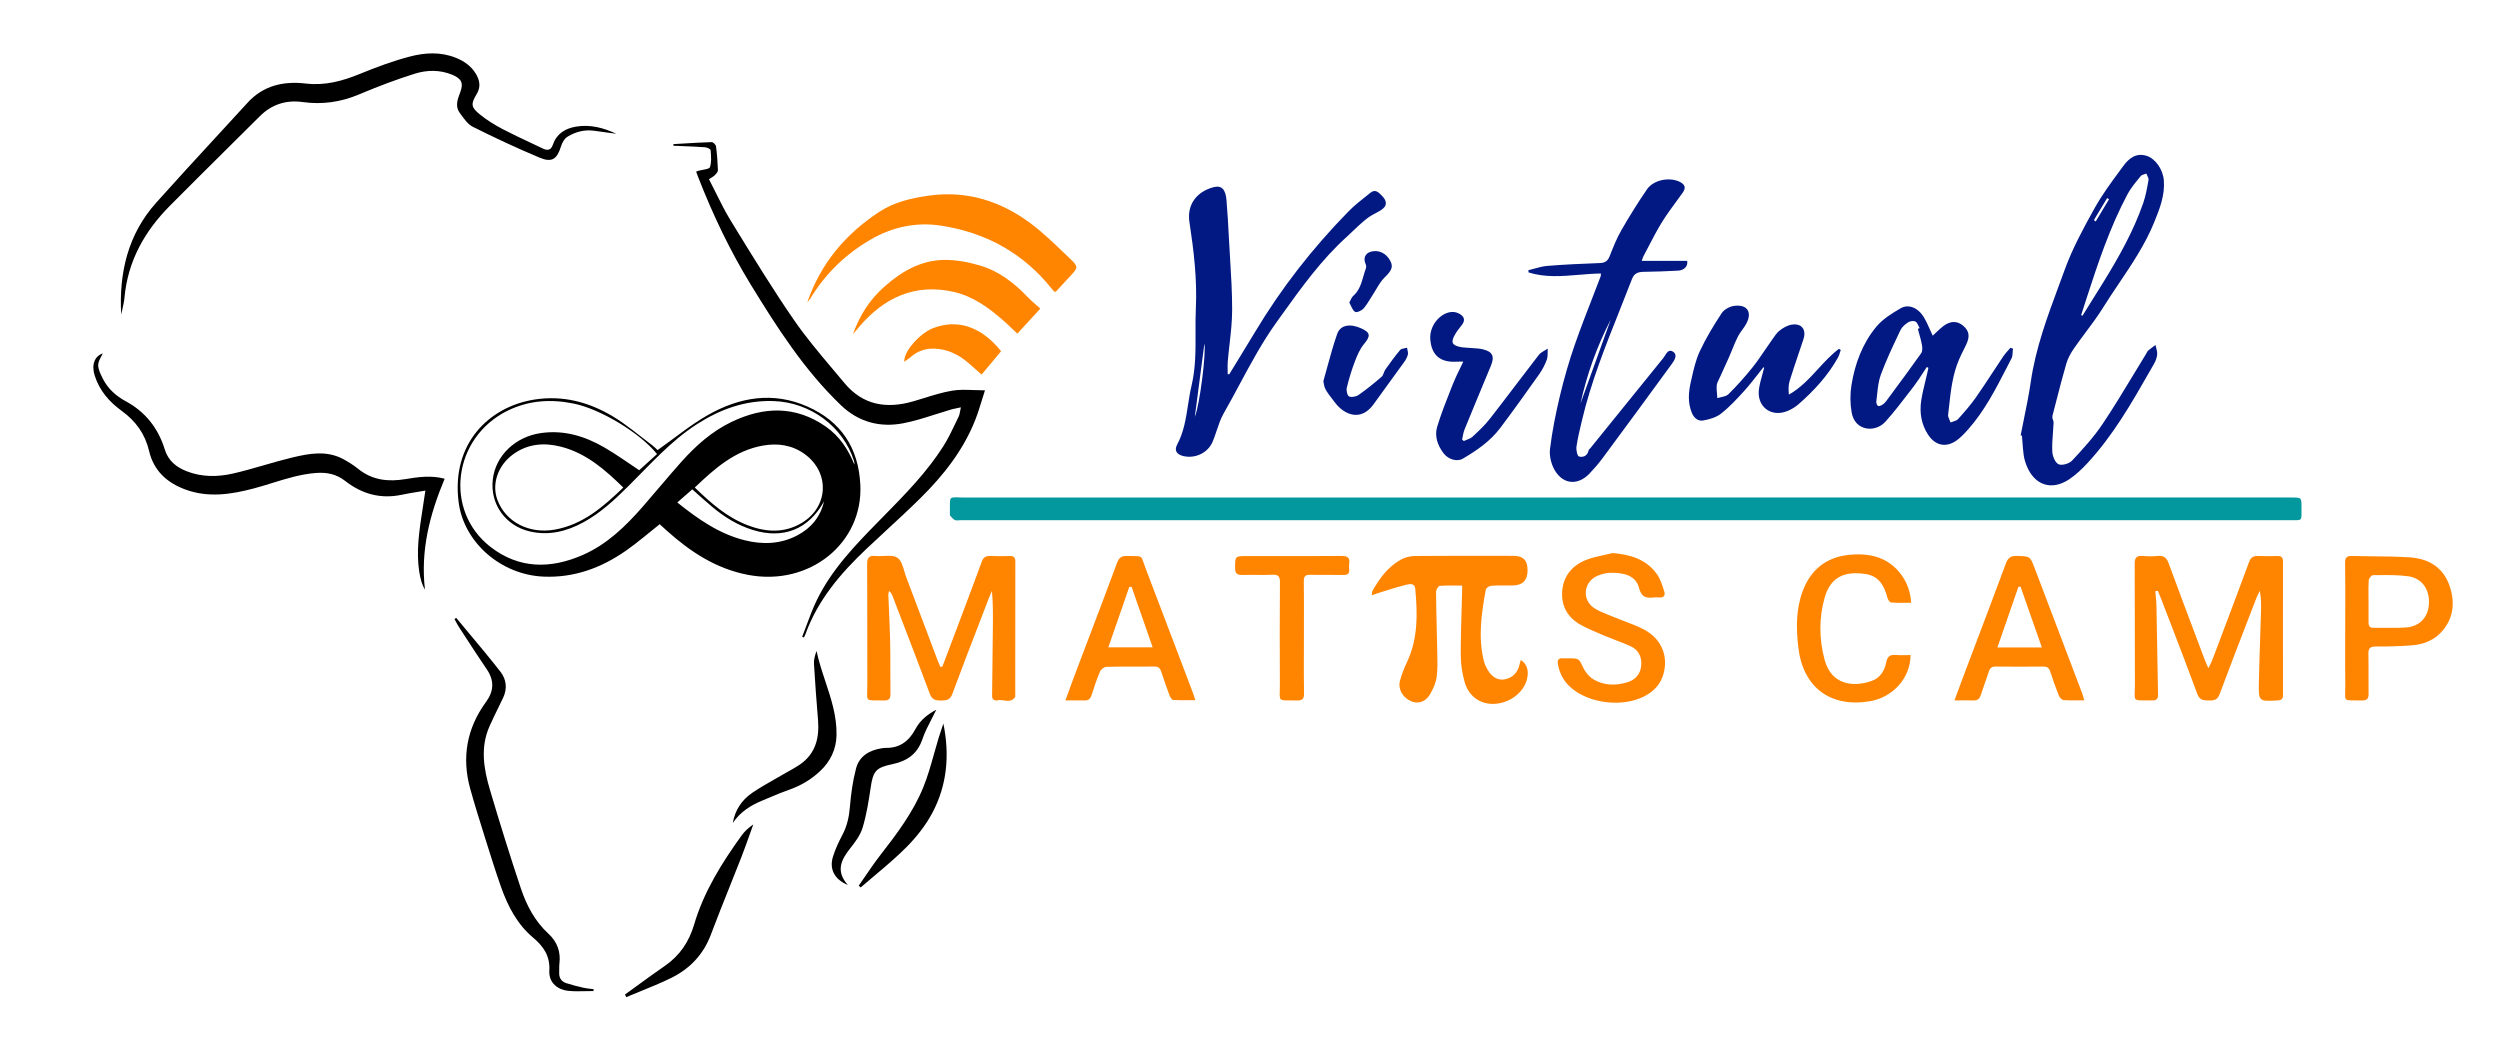 <svg width="960" height="408" viewBox="0 0 960 408" fill="none" xmlns="http://www.w3.org/2000/svg">
    <g id="VMC_logo_sam_vectorised1 1">
        <g id="Group">
            <path id="line" fill-rule="evenodd" clip-rule="evenodd" d="M624.256 191.039C709.456 191.039 794.657 191.039 879.859 191.039C883.78 191.039 883.799 191.039 883.775 194.869C883.743 200.408 884.425 199.745 878.87 199.745C708.893 199.753 538.917 199.751 368.941 199.751C368.174 199.751 367.303 199.98 366.669 199.689C365.928 199.35 365.382 198.569 364.779 197.952C364.693 197.865 364.762 197.623 364.765 197.453C364.895 189.703 363.674 191.063 370.953 191.06C455.386 191.026 539.822 191.039 624.256 191.039Z" fill="#03989E"/>
            <path id="infinity" fill-rule="evenodd" clip-rule="evenodd" d="M252.509 172.837C259.209 168.112 265.205 163.126 271.882 159.341C283.954 152.498 296.892 150.279 310.048 156.112C322.924 161.821 329.686 171.912 330.37 186.206C331.441 208.591 310.842 225.215 287.297 220.759C274.984 218.428 265.018 211.849 255.917 203.654C255.04 202.864 254.166 202.069 253.316 201.299C248.944 204.755 244.851 208.328 240.422 211.422C230.925 218.055 220.5 221.934 208.677 221.421C192.414 220.714 178.083 208.355 176.108 192.795C173.27 170.442 187.663 156.224 205.175 153.436C215.988 151.715 226.04 154.342 235.234 159.835C240.6 163.042 245.401 167.198 250.432 170.959C251.307 171.612 252.062 172.427 252.509 172.837ZM252.304 174.354C245.699 166.17 230.586 157.113 220.41 155C211.641 153.18 203.15 153.697 195.033 157.65C173.921 167.932 170.291 196.083 188.453 210.085C199.37 218.502 211.435 218.486 223.68 213.154C233.026 209.084 240.178 202.149 246.774 194.606C251.758 188.907 256.563 183.048 261.602 177.397C267.128 171.201 273.281 165.691 280.837 162.049C293.206 156.086 305.414 155.684 317.095 163.802C322.321 167.435 325.735 172.552 328.096 178.447C328.143 177.913 328.068 177.435 327.925 176.978C323.773 163.759 311.101 154.441 296.972 154.004C286.177 153.67 276.602 157.127 267.67 162.861C257.534 169.369 249.659 178.388 241.216 186.756C235.937 191.989 230.547 197.023 223.975 200.591C217.594 204.056 210.87 205.75 203.582 204.104C194.153 201.973 188.165 193.66 189.23 184.152C190.262 174.944 197.919 167.648 207.84 166.276C216.606 165.064 224.565 167.479 232 171.775C236.771 174.531 241.25 177.795 245.456 180.564C247.695 178.532 250.006 176.437 252.304 174.354ZM266.8 187.21C272.988 193.197 279.16 198.638 287.032 201.666C294.083 204.378 301.125 204.838 307.877 200.795C318.147 194.647 318.731 181.535 309.103 174.449C304.205 170.844 298.644 170.081 292.846 171.125C282.193 173.044 274.5 179.858 266.8 187.21ZM239.341 187.214C232.3 180.32 225.073 174.018 215.446 171.544C208.97 169.88 202.603 170.363 196.963 174.512C191.135 178.798 188.737 185.92 191.02 192C194.208 200.492 203.235 205.141 213.121 203.356C223.877 201.413 231.636 194.629 239.341 187.214ZM316.418 192.563C310.489 203.243 300.868 207.143 289.072 203.505C283.205 201.695 278.114 198.505 273.447 194.606C270.729 192.335 268.124 189.927 265.838 187.906C263.866 189.635 262.047 191.228 260.082 192.949C268.051 199.322 276.146 205.026 286.042 207.48C292.932 209.188 299.723 208.961 306.139 205.591C311.493 202.781 315.037 198.49 316.418 192.563Z" fill="black"/>
            <g id="maths_camp">
                <path id="camp" fill-rule="evenodd" clip-rule="evenodd" d="M718.07 269.269C726.881 267.787 733.632 260.313 733.657 251.54C733.026 251.54 732.41 251.554 731.806 251.567C730.474 251.597 729.196 251.626 727.931 251.503C725.714 251.288 724.721 252.187 724.305 254.314C723.668 257.568 722.011 260.305 718.782 261.457C711.704 263.981 703.277 263.039 700.673 253.451C698.523 245.542 698.432 237.369 700.659 229.51C703.155 220.697 709.424 219.343 716.522 220.45C721.465 221.22 723.596 224.956 724.737 229.459C724.924 230.196 725.626 231.319 726.164 231.363C728.005 231.512 729.859 231.491 731.774 231.469C732.47 231.461 733.173 231.453 733.887 231.453C733.6 227.409 732.45 223.986 730.291 220.965C725.183 213.82 717.762 212.207 709.698 213.103C701.076 214.063 695.163 218.977 692.18 227.123C689.64 234.062 689.703 241.272 690.538 248.511C692.311 263.915 702.811 271.836 718.07 269.269ZM827.807 228.871C827.749 228.263 827.69 227.656 827.642 227.048L827.964 226.982L827.966 226.982L827.967 226.981C828.176 226.939 828.385 226.896 828.596 226.853C828.753 227.235 828.912 227.617 829.072 227.998L829.072 227.999L829.072 227.999C829.389 228.755 829.706 229.512 829.998 230.277C831.125 233.217 832.257 236.156 833.389 239.094L833.391 239.099C836.899 248.206 840.407 257.314 843.767 266.474C844.664 268.915 846.171 268.945 848.065 268.982L848.176 268.984L848.308 268.987C850.253 269.031 851.526 268.743 852.348 266.534C856.02 256.649 859.822 246.812 863.624 236.975L863.624 236.974L863.625 236.971L863.638 236.936L863.65 236.906C864.585 234.486 865.521 232.066 866.454 229.645C866.702 229.003 867.014 228.386 867.327 227.769L867.328 227.768C867.477 227.474 867.626 227.179 867.768 226.882C868.25 229.43 868.308 231.795 868.241 234.156C868.143 237.609 868.029 241.062 867.914 244.514V244.515V244.515L867.914 244.521C867.718 250.413 867.522 256.304 867.41 262.199C867.271 269.368 867.379 269.362 874.468 268.975L874.53 268.972C875.98 268.893 876.678 268.488 876.676 266.889C876.639 249.781 876.637 232.673 876.676 215.565C876.681 213.95 875.985 213.486 874.527 213.515L874.148 213.522C871.807 213.568 869.46 213.615 867.124 213.496C865.225 213.4 864.282 214.069 863.599 215.927C859.639 226.684 855.585 237.405 851.53 248.126L851.528 248.131L851.526 248.137L851.511 248.178C850.855 249.911 850.199 251.645 849.544 253.379C849.309 254.002 849.007 254.601 848.64 255.33L848.639 255.331L848.639 255.331L848.638 255.333L848.638 255.333C848.447 255.712 848.239 256.125 848.013 256.596C847.784 256.062 847.582 255.604 847.401 255.192C847.069 254.439 846.807 253.843 846.577 253.235C845.613 250.671 844.647 248.107 843.682 245.543L843.671 245.513L843.659 245.483C839.993 235.749 836.327 226.014 832.737 216.251C831.968 214.155 830.875 213.271 828.628 213.488C826.69 213.677 824.705 213.66 822.762 213.493C820.408 213.292 819.713 214.161 819.726 216.521C819.776 224.396 819.772 232.27 819.768 240.144C819.764 247.676 819.761 255.207 819.804 262.738C819.811 263.909 819.775 264.861 819.745 265.634C819.686 267.188 819.655 268.02 820.054 268.463C820.515 268.974 821.547 268.97 823.77 268.959H823.77C824.524 268.956 825.413 268.952 826.464 268.967C828.106 268.992 828.717 268.362 828.685 266.703C828.56 260.651 828.46 254.599 828.359 248.546V248.545V248.544C828.272 243.285 828.184 238.026 828.081 232.768C828.057 231.468 827.932 230.17 827.807 228.871ZM798.025 268.933C798.785 268.924 799.566 268.915 800.374 268.915C800.26 268.536 800.163 268.194 800.073 267.878C799.898 267.261 799.751 266.744 799.561 266.243C793.48 250.206 787.395 234.171 781.297 218.141C779.587 213.649 779.513 213.647 774.937 213.485L774.498 213.469C772.135 213.384 771.065 214.191 770.252 216.388C766.274 227.122 762.22 237.828 758.165 248.533L758.165 248.533L758.165 248.533L758.163 248.537L758.162 248.541C756.654 252.523 755.146 256.504 753.642 260.487C752.967 262.276 752.308 264.07 751.602 265.99L751.602 265.99C751.253 266.941 750.892 267.924 750.512 268.951C751.343 268.951 752.133 268.946 752.894 268.94L752.895 268.94C754.619 268.928 756.197 268.917 757.773 268.973C759.28 269.025 760.12 268.436 760.586 266.998C761.077 265.487 761.605 263.987 762.133 262.487L762.133 262.487L762.133 262.487C762.676 260.944 763.218 259.401 763.722 257.846C764.149 256.523 764.831 255.94 766.281 255.955C772.408 256.019 778.536 256.013 784.662 255.959C786.068 255.946 786.812 256.415 787.256 257.791C788.275 260.941 789.382 264.065 790.61 267.139C790.897 267.856 791.76 268.781 792.422 268.835C794.235 268.978 796.061 268.956 798.025 268.933ZM782.357 243.723L784.074 248.624H767.004L769.451 241.562L769.638 241.024L769.755 240.686C771.545 235.522 773.306 230.44 775.068 225.358C775.341 225.33 775.617 225.302 775.89 225.275C778.012 231.326 780.133 237.377 782.323 243.626L782.357 243.723ZM900.568 241.124C900.568 238.885 900.572 236.646 900.577 234.407V234.404C900.589 228.312 900.601 222.219 900.524 216.128C900.498 214.088 901.158 213.441 903.15 213.499C905.875 213.578 908.603 213.603 911.33 213.628C916.083 213.671 920.836 213.714 925.569 214.047C932.465 214.531 938.053 217.798 940.498 224.587C942.735 230.802 942.413 236.999 937.837 242.309C934.858 245.765 930.839 247.427 926.406 247.788C921.759 248.166 917.082 248.285 912.419 248.251C910.201 248.235 909.411 248.884 909.464 251.122C909.526 253.861 909.516 256.602 909.505 259.342V259.344C909.497 261.704 909.488 264.064 909.525 266.424C909.553 268.277 908.918 269.015 907.022 268.979C906.002 268.96 905.139 268.961 904.41 268.962C902.285 268.963 901.297 268.964 900.855 268.474C900.471 268.048 900.498 267.251 900.548 265.763C900.574 264.983 900.607 264.013 900.59 262.806C900.521 257.781 900.537 252.756 900.554 247.731V247.729C900.561 245.527 900.568 243.326 900.568 241.124ZM909.514 231.012C909.514 231.787 909.514 232.562 909.513 233.336C909.512 235.199 909.511 237.061 909.516 238.923C909.518 240.146 909.783 241.086 911.346 241.064C912.841 241.043 914.338 241.059 915.834 241.074C918.51 241.102 921.184 241.13 923.846 240.95C929.16 240.589 932.424 237.044 932.713 231.858C933.017 226.435 930.091 222.049 924.867 221.306C921.088 220.768 917.221 220.808 913.373 220.848C912.634 220.856 911.896 220.863 911.159 220.867C910.608 220.87 909.641 222.126 909.589 222.851C909.453 224.804 909.475 226.769 909.497 228.733C909.506 229.493 909.515 230.253 909.514 231.012Z" fill="#FF8400"/>
                <path id="maths" fill-rule="evenodd" clip-rule="evenodd" d="M636.357 220.602C632.286 214.798 626.223 212.983 619.294 212.36C618.208 212.635 617.108 212.873 616.007 213.111C613.557 213.641 611.107 214.17 608.824 215.108C603.374 217.343 600.076 221.643 599.852 227.645C599.648 233.113 602.253 237.345 607.044 239.963C609.68 241.405 612.47 242.578 615.251 243.748L615.251 243.748L615.258 243.751C615.68 243.928 616.102 244.106 616.523 244.284C617.866 244.853 619.231 245.371 620.596 245.89L620.596 245.89L620.597 245.89C622.484 246.608 624.37 247.324 626.195 248.172C629.21 249.571 630.504 252.273 630.242 255.498C629.974 258.759 628.104 261.006 624.941 261.978C620.466 263.353 615.973 263.29 611.904 260.894C610.276 259.936 608.827 258.19 607.997 256.464C607.961 256.388 607.925 256.314 607.89 256.242C607.837 256.131 607.786 256.023 607.737 255.919C606.289 252.883 606.249 252.8 602.282 252.801C602.068 252.801 601.853 252.807 601.638 252.812C601.17 252.824 600.703 252.836 600.242 252.791C598.22 252.593 597.96 253.679 598.28 255.312C598.902 258.485 600.266 261.219 602.627 263.493C609.89 270.484 624.312 271.995 632.831 266.58C635.651 264.787 637.691 262.384 638.678 259.126C640.74 252.321 638.244 245.598 631.667 241.947C629.197 240.576 626.525 239.573 623.851 238.569C622.465 238.048 621.079 237.527 619.72 236.955C619.081 236.686 618.431 236.43 617.78 236.173C615.813 235.398 613.838 234.62 612.119 233.469C607.331 230.269 608.086 223.434 613.386 221.126C614.984 220.43 616.817 219.974 618.55 219.948C623.535 219.873 628.141 220.978 629.353 225.69C630.281 229.298 632.094 229.816 635.086 229.423C635.754 229.335 636.452 229.348 637.125 229.421C638.955 229.619 639.541 228.567 639.072 227.113C638.992 226.865 638.912 226.615 638.833 226.364L638.833 226.364C638.192 224.351 637.532 222.276 636.357 220.602ZM584.01 253.423C586.427 255.047 587.181 257.604 586.339 260.904C585.028 266.048 579.594 270.076 573.677 270.29C568.373 270.481 563.902 267.337 562.383 261.784C561.497 258.541 560.942 255.101 560.929 251.747C560.908 245.764 561.086 239.781 561.264 233.797C561.336 231.366 561.408 228.936 561.467 226.505C561.473 226.247 561.472 225.989 561.47 225.628V225.627V225.626V225.625L561.47 225.619C561.469 225.41 561.468 225.167 561.468 224.87C560.702 224.87 559.941 224.861 559.187 224.853C557.025 224.829 554.906 224.805 552.805 224.983C552.267 225.028 551.44 226.532 551.445 227.358C551.476 231.501 551.576 235.643 551.675 239.785L551.676 239.787C551.744 242.613 551.812 245.44 551.858 248.267C551.871 249.048 551.891 249.832 551.912 250.615C551.991 253.661 552.07 256.715 551.713 259.712C551.422 262.138 550.331 264.614 549.052 266.739C547.302 269.646 544.438 270.404 541.823 269.251C538.615 267.836 536.731 264.611 537.59 261.424C538.247 258.984 539.164 256.578 540.253 254.293C544.562 245.235 544.345 235.688 543.46 226.068C543.261 223.908 541.383 224.198 540.084 224.516C537.58 225.129 535.115 225.895 532.65 226.661L532.649 226.662C531.879 226.901 531.109 227.14 530.338 227.375C529.622 227.594 528.914 227.844 528.101 228.131L528.101 228.131C527.691 228.276 527.254 228.43 526.775 228.595C526.82 228.248 526.84 227.968 526.857 227.737C526.884 227.349 526.902 227.1 527.013 226.904C529.776 222.043 533.042 217.574 538.051 214.832C539.616 213.976 541.595 213.514 543.391 213.498C554.034 213.403 564.678 213.419 575.323 213.435C577.188 213.438 579.054 213.441 580.92 213.443C584.923 213.447 586.566 215.077 586.586 218.946C586.604 222.811 584.752 224.744 580.851 224.826C579.811 224.847 578.77 224.839 577.729 224.83C576.045 224.816 574.361 224.801 572.686 224.915C571.915 224.967 570.661 225.77 570.547 226.397C568.88 235.522 567.514 244.685 569.825 253.912C570.11 255.048 570.662 256.142 571.239 257.174C572.793 259.961 575.142 261.289 577.635 260.903C580.712 260.427 582.857 258.291 583.516 255.078C583.591 254.705 583.711 254.34 583.837 253.959L583.838 253.958C583.895 253.784 583.954 253.606 584.01 253.423ZM361.858 256.021C362.489 254.351 363.12 252.681 363.752 251.011L363.753 251.01C365.094 247.463 366.435 243.916 367.77 240.367C368.463 238.524 369.158 236.681 369.854 234.839C372.247 228.498 374.64 222.157 376.948 215.784C377.584 214.027 378.516 213.41 380.312 213.497C382.681 213.612 385.06 213.567 387.434 213.521L387.715 213.516C389.156 213.489 389.89 213.911 389.886 215.545C389.855 228.796 389.857 242.047 389.859 255.298V255.298V255.298V255.299C389.86 259.153 389.86 263.008 389.86 266.863C389.86 266.936 389.866 267.013 389.873 267.091C389.889 267.288 389.906 267.488 389.821 267.62C388.666 269.414 387.102 269.193 385.536 268.972C384.725 268.857 383.913 268.743 383.157 268.907C381.986 269.163 380.944 268.756 380.963 267.19L380.975 266.238C381.085 257.198 381.195 248.16 381.278 239.12C381.315 235.103 381.284 231.086 380.9 226.95C380.777 227.234 380.65 227.517 380.523 227.8L380.523 227.8L380.523 227.8L380.523 227.8C380.253 228.4 379.984 229.001 379.749 229.613C378.642 232.499 377.531 235.383 376.42 238.268L376.42 238.268L376.42 238.268L376.42 238.268L376.42 238.269L376.42 238.269L376.42 238.269C372.8 247.669 369.18 257.069 365.682 266.513C364.813 268.859 363.378 268.974 361.391 268.999C359.354 269.026 357.922 268.767 357.073 266.489C353.506 256.928 349.848 247.401 346.19 237.874C345.069 234.954 343.947 232.034 342.829 229.113C342.537 228.35 342.192 227.607 341.397 226.889C341.367 227.047 341.327 227.205 341.287 227.363C341.2 227.707 341.113 228.05 341.125 228.39C341.205 230.586 341.301 232.781 341.398 234.977L341.398 234.977C341.57 238.896 341.742 242.815 341.821 246.736C341.893 250.287 341.891 253.84 341.89 257.393C341.888 260.393 341.887 263.394 341.93 266.394C341.957 268.219 341.425 269.017 339.485 268.978C338.462 268.958 337.596 268.958 336.865 268.959C334.744 268.959 333.75 268.96 333.303 268.465C332.91 268.03 332.941 267.212 333 265.672C333.029 264.903 333.065 263.955 333.059 262.785C333.018 255.574 333.023 248.363 333.027 241.152C333.031 233.044 333.036 224.936 332.977 216.828C332.958 214.318 333.511 213.212 336.203 213.49C337.206 213.593 338.292 213.542 339.367 213.49C341.347 213.395 343.291 213.302 344.616 214.185C346.013 215.116 346.639 217.246 347.253 219.34L347.253 219.34C347.487 220.135 347.719 220.925 347.991 221.643C350.619 228.563 353.227 235.49 355.836 242.417L355.838 242.422C357.269 246.222 358.7 250.022 360.134 253.821C360.327 254.332 360.552 254.832 360.777 255.331C360.885 255.572 360.993 255.813 361.098 256.055C361.231 256.049 361.363 256.043 361.495 256.037C361.616 256.032 361.737 256.026 361.858 256.021ZM456.582 268.881H456.582C454.452 268.9 452.49 268.918 450.538 268.781C449.998 268.743 449.343 267.679 449.073 266.963C447.936 263.944 446.894 260.889 445.882 257.825C445.452 256.523 444.75 255.936 443.297 255.953C440.818 255.98 438.339 255.979 435.86 255.977C432.21 255.974 428.56 255.971 424.912 256.062C424.038 256.084 422.764 257.018 422.411 257.844C421.147 260.804 420.134 263.879 419.163 266.954C418.7 268.42 417.897 269.013 416.389 268.967C414.818 268.92 413.245 268.929 411.523 268.94C410.754 268.944 409.956 268.949 409.115 268.949C409.495 267.907 409.856 266.911 410.204 265.947L410.205 265.946C410.93 263.941 411.606 262.073 412.308 260.216C413.887 256.043 415.472 251.871 417.056 247.7C421.052 237.181 425.048 226.662 428.961 216.112C429.732 214.032 430.787 213.428 432.871 213.489C433.761 213.515 434.5 213.52 435.118 213.524C436.779 213.535 437.569 213.541 438.073 213.923C438.53 214.269 438.753 214.923 439.178 216.17C439.384 216.774 439.637 217.517 439.987 218.432C444.705 230.761 449.384 243.104 454.062 255.448C455.404 258.99 456.747 262.532 458.09 266.073C458.263 266.529 458.41 266.995 458.613 267.637L458.614 267.637C458.724 267.986 458.851 268.387 459.007 268.866C458.171 268.866 457.365 268.873 456.582 268.881ZM434.536 225.37C434.391 225.365 434.246 225.36 434.101 225.355C433.955 225.351 433.81 225.346 433.665 225.341C431.685 231.043 429.706 236.745 427.69 242.549L425.602 248.564H442.622C440.769 243.25 438.964 238.072 437.175 232.939L434.536 225.37ZM500.687 250.769C500.692 248.817 500.698 246.866 500.698 244.914C500.698 242.937 500.702 240.961 500.706 238.984C500.718 233.726 500.729 228.468 500.661 223.211C500.637 221.313 501.244 220.671 503.14 220.719C505.383 220.776 507.627 220.766 509.872 220.756C511.884 220.747 513.895 220.738 515.906 220.777C517.589 220.811 518.257 220.193 518.087 218.541C518.018 217.867 517.988 217.167 518.092 216.501C518.465 214.095 517.41 213.463 515.096 213.482C506.138 213.554 497.178 213.544 488.22 213.534C485.093 213.53 481.967 213.527 478.84 213.527C474.304 213.527 474.304 213.529 474.272 217.808C474.272 217.903 474.271 218.001 474.27 218.1C474.253 220.299 475.129 220.85 477.156 220.785C478.942 220.727 480.731 220.743 482.52 220.759C484.563 220.777 486.605 220.796 488.642 220.704C490.93 220.6 491.512 221.399 491.496 223.613C491.402 236.549 491.389 249.485 491.473 262.422C491.497 266.207 491.154 267.804 491.789 268.475C492.43 269.153 494.066 268.889 498.079 268.978C500.017 269.022 500.776 268.44 500.742 266.36C500.657 261.164 500.672 255.966 500.687 250.769Z" fill="#FF8400"/>
            </g>
            <path id="africa" fill-rule="evenodd" clip-rule="evenodd" d="M59.994 77.813C49.085 90.008 45.659 104.79 46.536 120.844C46.673 120.149 46.829 119.456 46.986 118.763L46.986 118.763C47.324 117.266 47.662 115.769 47.8 114.254C49.084 100.288 55.488 88.844 65.171 79.081C72.361 71.832 79.611 64.642 86.861 57.452C91.148 53.2 95.435 48.949 99.709 44.685C104.313 40.093 109.833 38.302 116.216 39.189C123.73 40.234 130.866 39.217 137.895 36.248C144.927 33.276 152.093 30.545 159.377 28.274C164.004 26.832 168.929 26.76 173.643 28.7C177.233 30.179 178.051 31.905 176.753 35.371L176.655 35.632C175.692 38.194 174.689 40.865 176.565 43.387C176.752 43.638 176.939 43.895 177.128 44.155C178.411 45.915 179.782 47.796 181.565 48.689C189.983 52.903 198.527 56.903 207.21 60.538C211.989 62.539 213.89 61.114 215.454 56.136C215.878 54.786 216.745 53.214 217.882 52.517C221.049 50.575 224.583 49.658 228.384 50.239C230.276 50.528 232.174 50.776 234.072 51.024C234.933 51.137 235.794 51.25 236.654 51.366C231.723 49.052 226.631 47.71 221.18 48.625C216.947 49.336 213.713 51.377 212.271 55.644C211.57 57.718 210.228 57.891 208.462 57.042C206.843 56.263 205.216 55.498 203.589 54.734C200.06 53.076 196.531 51.419 193.081 49.611C190.01 48.003 186.999 46.153 184.312 43.977C180.86 41.181 180.7 39.982 183.035 36.141C184.778 33.273 184.156 30.694 182.672 28.245C180.911 25.339 178.182 23.454 175.015 22.181C169.212 19.847 163.202 20.197 157.453 21.698C150.906 23.408 144.499 25.8 138.224 28.366C131.509 31.112 124.842 32.949 117.446 32.081C108.992 31.089 101.181 32.755 95.099 39.411C91.113 43.773 87.111 48.12 83.109 52.467L83.108 52.467C75.363 60.879 67.618 69.291 59.994 77.813ZM377.055 153.635C377.43 152.416 377.814 151.169 378.228 149.89C376.774 149.89 375.367 149.836 374 149.784C371.041 149.672 368.264 149.566 365.584 150.025C361.95 150.646 358.398 151.749 354.847 152.851C353.435 153.29 352.023 153.728 350.606 154.136C340.408 157.073 331.33 155.604 324.268 147.094C322.792 145.315 321.3 143.547 319.808 141.777L319.807 141.776L319.804 141.773C314.604 135.608 309.399 129.436 304.84 122.824C297.043 111.515 289.843 99.787 282.65 88.069L282.649 88.069C281.968 86.959 281.287 85.849 280.605 84.74C278.483 81.287 276.673 77.643 274.836 73.944L274.835 73.942C273.99 72.241 273.14 70.528 272.25 68.816C272.53 68.627 272.8 68.46 273.057 68.302L273.058 68.301L273.058 68.301L273.058 68.301C273.603 67.964 274.087 67.666 274.478 67.275C275.011 66.744 275.703 65.987 275.682 65.35C275.583 62.297 275.354 59.238 274.954 56.211C274.87 55.577 273.856 54.561 273.296 54.577C269.498 54.689 265.703 54.917 261.908 55.144L261.907 55.144L261.907 55.144L261.907 55.144L261.907 55.144L261.906 55.144L261.906 55.144C260.8 55.21 259.693 55.276 258.587 55.34V55.966C259.623 56.011 260.66 56.053 261.696 56.094C264.707 56.215 267.719 56.335 270.724 56.543C271.5 56.597 272.846 57.22 272.881 57.663C272.891 57.794 272.902 57.925 272.913 58.056C273.08 60.124 273.257 62.317 272.617 64.183C272.42 64.757 271.189 64.978 269.955 65.198C269.387 65.3 268.818 65.401 268.349 65.538C268.148 65.597 267.95 65.668 267.71 65.756L267.546 65.816C267.496 65.833 267.445 65.852 267.392 65.871L267.312 65.899C267.425 66.199 267.531 66.487 267.635 66.766L267.635 66.766C267.842 67.325 268.037 67.849 268.24 68.37C273.79 82.575 280.339 96.299 288.304 109.311C298.398 125.798 308.812 142.066 322.89 155.579C329.657 162.073 337.88 164.264 346.868 162.534C351.029 161.732 355.094 160.431 359.159 159.13L359.161 159.13C361.095 158.511 363.03 157.891 364.975 157.326C365.757 157.098 366.557 156.931 367.474 156.74L367.476 156.739L367.477 156.739L367.478 156.739L367.478 156.739C367.944 156.642 368.44 156.538 368.98 156.417C368.86 156.932 368.774 157.403 368.695 157.837L368.694 157.838C368.539 158.686 368.41 159.394 368.105 160.016C367.695 160.855 367.292 161.7 366.888 162.545L366.888 162.545L366.888 162.546L366.887 162.546L366.887 162.547C365.457 165.543 364.024 168.545 362.254 171.329C355.855 181.398 347.546 189.849 339.232 198.306C338.708 198.838 338.185 199.37 337.662 199.903C328.483 209.253 319.306 218.689 313.537 230.695C312.065 233.759 310.877 236.96 309.689 240.161C309.146 241.626 308.602 243.09 308.031 244.542C308.245 244.628 308.459 244.714 308.672 244.799C308.734 244.679 308.8 244.561 308.866 244.444C309.007 244.194 309.147 243.945 309.242 243.679C313.94 230.48 322.742 220.201 332.704 210.765C335.312 208.295 337.952 205.857 340.592 203.419L340.593 203.419C344.954 199.391 349.316 195.364 353.534 191.19C362.359 182.458 369.983 172.787 374.567 161.074C375.503 158.682 376.261 156.22 377.055 153.635ZM170.751 183.833C164.94 197.656 161.444 211.535 163.184 226.38C161.191 223.423 159.989 216.233 160.688 207.667C161.049 203.238 161.739 198.836 162.435 194.389L162.435 194.388C162.747 192.4 163.06 190.403 163.345 188.39C162.418 188.551 161.482 188.705 160.541 188.86C158.465 189.2 156.366 189.545 154.288 189.986C146.165 191.709 138.971 189.707 132.534 184.671C129.203 182.065 125.566 181.3 121.333 181.621C115.523 182.062 110.06 183.758 104.597 185.454C102.21 186.195 99.822 186.936 97.406 187.573C88.771 189.847 80.111 191.202 71.342 188.031C64.131 185.424 59.034 180.77 57.254 173.191C55.712 166.629 52.16 161.72 46.759 157.799C42.021 154.36 38.23 150.054 36.382 144.273C35.054 140.119 36.271 136.812 39.461 135.697C39.295 136.091 39.075 136.506 38.846 136.937C38.298 137.968 37.703 139.087 37.706 140.205C37.709 141.828 38.549 143.516 39.322 145.071C39.375 145.176 39.427 145.282 39.479 145.386C41.394 149.257 44.585 152.079 48.249 154.056C55.89 158.18 60.736 164.435 63.255 172.547C64.633 176.987 67.727 179.423 71.766 180.993C77.603 183.262 83.676 183.174 89.594 181.811C93.559 180.898 97.474 179.767 101.389 178.636C104.976 177.599 108.563 176.563 112.189 175.694C118.722 174.13 125.418 172.86 131.831 176.312C133.841 177.394 135.803 178.641 137.578 180.071C142.975 184.423 149.079 185.072 155.644 183.987C160.58 183.169 165.545 182.44 170.751 183.833ZM224.952 380.606C225.938 380.584 226.925 380.561 227.909 380.561C227.922 380.324 227.936 380.087 227.952 379.85C227.549 379.795 227.144 379.748 226.739 379.702L226.738 379.701L226.737 379.701C225.826 379.597 224.915 379.492 224.026 379.287C221.804 378.776 219.581 378.23 217.416 377.52C215.504 376.894 214.626 375.423 214.727 373.383C214.748 372.944 214.745 372.502 214.741 372.061V372.06C214.735 371.393 214.729 370.726 214.811 370.069C215.379 365.505 213.978 361.651 210.619 358.567C205.383 353.759 202.184 347.64 199.995 341.093C195.793 328.533 191.862 315.879 188.106 303.177C185.745 295.194 184.387 287.034 187.939 278.965C189.004 276.547 190.168 274.172 191.332 271.796L191.332 271.796L191.332 271.795C191.962 270.509 192.592 269.223 193.207 267.93C194.868 264.438 194.445 260.877 192.229 258.025C188.306 252.974 184.201 248.066 180.095 243.158L180.093 243.156C178.452 241.194 176.811 239.232 175.181 237.261L174.977 237.409L174.847 237.503L174.522 237.738C174.713 238.077 174.899 238.419 175.085 238.762L175.086 238.764L175.086 238.764C175.49 239.51 175.894 240.256 176.356 240.963C177.087 242.084 177.816 243.207 178.546 244.33L178.547 244.331C181.291 248.556 184.036 252.782 186.881 256.939C189.865 261.299 189.715 265.32 186.592 269.602C179.212 279.719 177.229 290.926 180.595 302.99C182.282 309.039 184.157 315.036 186.038 321.026L186.394 322.162L186.632 322.921C188.491 328.852 190.35 334.785 192.417 340.644C195.019 348.017 198.614 354.926 204.697 360.027C208.756 363.43 211.275 367.198 210.942 372.652C210.64 377.594 214.438 380.133 218.284 380.498C220.49 380.708 222.721 380.657 224.952 380.606ZM244.644 378.521L244.645 378.52C248.173 375.949 251.701 373.378 255.298 370.906C261.026 366.968 264.596 361.641 266.544 355.028C270.271 342.373 277.175 331.375 284.803 320.79C285.973 319.166 287.507 317.804 289.264 316.587C288.793 317.886 288.33 319.188 287.867 320.49L287.865 320.495L287.865 320.496L287.864 320.497L287.864 320.497C286.846 323.359 285.828 326.222 284.725 329.051C283.221 332.906 281.684 336.749 280.148 340.591L280.147 340.592L280.147 340.593L280.147 340.594L280.146 340.594L280.146 340.595L280.146 340.595C277.712 346.681 275.279 352.767 272.974 358.902C270.089 366.585 264.862 372.033 257.685 375.551C253.795 377.457 249.773 379.094 245.75 380.731L245.75 380.731L245.748 380.732C243.981 381.451 242.214 382.17 240.458 382.912C240.311 382.568 240.163 382.226 240.015 381.882C241.561 380.768 243.102 379.645 244.643 378.522L244.644 378.521ZM288.872 304.439C284.85 307.183 282.225 311.09 281.399 316.03C284.287 311.675 288.443 309.149 293.082 307.26C294.061 306.861 295.036 306.449 296.011 306.037C298.244 305.093 300.478 304.149 302.766 303.362C307.352 301.786 311.449 299.385 314.927 296.102C318.814 292.43 321.092 287.852 321.222 282.366C321.395 275.078 319.167 268.356 316.932 261.614L316.932 261.613C315.659 257.774 314.385 253.928 313.55 249.967C312.967 251.613 312.466 253.271 312.561 254.894C312.984 262.096 313.533 269.293 314.123 276.484C314.695 283.447 313.149 289.511 307.04 293.666C305.827 294.491 304.542 295.21 303.256 295.928C302.611 296.288 301.967 296.648 301.331 297.022C300.081 297.757 298.819 298.473 297.556 299.19L297.556 299.19L297.555 299.19C294.608 300.862 291.661 302.535 288.872 304.439ZM357.783 276.005L357.783 276.005L357.782 276.006C356.441 278.59 355.099 281.176 354.178 283.903C352.241 289.635 348.176 292.296 342.667 293.442C336.331 294.758 335.271 296.089 334.34 302.429C333.578 307.617 332.746 312.851 331.237 317.849C330.36 320.757 328.323 323.431 326.39 325.879C322.954 330.233 320.856 334.519 325.582 339.858C320.398 337.664 318.369 333.707 319.867 328.93C320.775 326.034 322.092 323.232 323.51 320.538C325.295 317.148 326.052 313.633 326.365 309.819C326.773 304.861 327.461 299.854 328.732 295.055C329.984 290.326 333.847 288.071 338.575 287.336C339.079 287.259 339.592 287.187 340.099 287.195C345.546 287.284 349.066 284.591 351.578 279.876C353.381 276.488 356.413 274.165 359.542 272.53C358.981 273.696 358.382 274.85 357.783 276.005ZM358.015 312.152C363.704 301.469 364.711 289.866 362.258 277.868C362.066 278.443 361.871 279.016 361.676 279.59C361.252 280.834 360.828 282.079 360.443 283.334C359.823 285.354 359.252 287.394 358.681 289.433C357.468 293.768 356.255 298.102 354.573 302.246C350.651 311.918 344.371 320.227 337.992 328.429C335.981 331.015 334.13 333.725 332.278 336.435C331.443 337.657 330.608 338.879 329.758 340.09C330.007 340.32 330.257 340.549 330.507 340.778C332.269 339.245 334.058 337.74 335.847 336.234C340.03 332.713 344.212 329.192 348.051 325.33C351.908 321.449 355.452 316.965 358.015 312.152Z" fill="black"/>
            <path id="wifi" fill-rule="evenodd" clip-rule="evenodd" d="M309.989 116.138C315.091 101.178 324.714 89.815 337.717 81.301C343.495 77.518 350.235 76.006 356.964 75.088C371.425 73.114 384.424 77.275 395.912 85.892C400.391 89.252 404.468 93.165 408.531 97.064C409.376 97.876 410.221 98.686 411.068 99.491C414.118 102.387 413.972 102.795 411.113 105.866C410.117 106.935 409.128 108.011 408.138 109.087L408.137 109.088C407.286 110.013 406.434 110.938 405.579 111.86C405.512 111.931 405.407 111.966 405.268 112.012C405.189 112.038 405.101 112.068 405.002 112.109C404.905 112.006 404.803 111.901 404.698 111.795C404.469 111.562 404.229 111.318 404.019 111.052C393.029 97.208 378.535 89.253 361.275 86.638C351.942 85.224 342.901 87.057 334.511 91.889C324.774 97.496 317.024 105.007 311.197 114.568C310.962 114.953 310.671 115.304 310.381 115.655L310.381 115.655C310.248 115.815 310.116 115.975 309.989 116.138ZM399.48 118.503C396.34 121.928 393.652 124.86 390.669 128.114C390.09 127.571 389.528 127.035 388.973 126.508L388.973 126.507C387.78 125.372 386.625 124.272 385.431 123.216C379.778 118.216 373.618 113.756 366.231 112.083C351.48 108.742 339.609 114.182 330.02 125.376C329.576 125.895 329.139 126.421 328.588 127.086C328.279 127.458 327.934 127.874 327.531 128.356C330.218 120.751 334.179 114.865 339.698 109.993C346.173 104.276 353.457 100.026 362.216 99.817C366.946 99.705 371.866 100.632 376.43 101.992C383.652 104.144 389.525 108.706 394.706 114.15C395.653 115.147 396.695 116.056 397.816 117.033C398.353 117.502 398.908 117.986 399.48 118.503ZM376.929 143.839C379.485 140.78 381.916 137.872 384.416 134.882C376.927 125.427 367.599 122.348 358.238 126.035C353.037 128.085 346.874 135.182 347.247 138.923C347.554 138.697 347.856 138.482 348.153 138.271C348.784 137.822 349.389 137.393 349.95 136.912C352.533 134.696 355.501 133.759 358.896 133.884C363.787 134.066 367.902 136.041 371.565 139.123C372.749 140.12 373.905 141.15 375.133 142.245C375.712 142.761 376.307 143.291 376.929 143.839Z" fill="#FF8400"/>
            <path id="virtual" fill-rule="evenodd" clip-rule="evenodd" d="M777.209 160.789L777.209 160.791L777.208 160.793L777.208 160.795L777.208 160.797L777.207 160.798L777.207 160.8C776.772 162.926 776.337 165.051 775.928 167.18L776.012 167.203L776.095 167.225L776.197 167.253L776.286 167.276C776.336 167.29 776.387 167.304 776.437 167.318C776.499 168.058 776.553 168.799 776.606 169.54C776.73 171.257 776.854 172.973 777.085 174.676C777.277 176.09 777.693 177.508 778.224 178.837C781.221 186.322 787.779 188.538 794.482 184.107C797.072 182.395 799.403 180.179 801.528 177.892C811.409 167.262 818.545 154.766 825.676 142.278L825.681 142.27C826.183 141.392 826.684 140.514 827.186 139.637C827.806 138.557 828.268 137.267 828.36 136.041C828.419 135.229 828.197 134.397 827.976 133.565L827.976 133.564L827.976 133.564L827.976 133.564L827.976 133.563L827.976 133.563L827.975 133.562C827.879 133.199 827.782 132.836 827.709 132.475C827.434 132.683 827.156 132.887 826.877 133.092L826.876 133.093L826.876 133.093C826.194 133.594 825.512 134.095 824.875 134.647C824.628 134.861 824.469 135.176 824.311 135.492L824.311 135.492C824.234 135.645 824.157 135.797 824.07 135.939C822.441 138.585 820.833 141.246 819.226 143.907C815.382 150.268 811.539 156.629 807.405 162.795C804.019 167.844 799.851 172.408 795.686 176.864C794.587 178.039 791.809 178.858 790.497 178.276C789.195 177.697 788.168 175.176 788.083 173.454C787.96 171.012 788.147 168.555 788.334 166.097C788.431 164.823 788.528 163.549 788.582 162.276C788.598 161.924 788.47 161.569 788.34 161.212C788.235 160.923 788.13 160.633 788.099 160.34C788.057 159.936 788.174 159.506 788.287 159.091L788.288 159.088C788.309 159.011 788.33 158.933 788.35 158.857C788.786 157.192 789.215 155.525 789.644 153.858L789.65 153.836L789.65 153.835L789.65 153.834L789.65 153.833L789.651 153.832L789.651 153.831L789.651 153.83C790.871 149.092 792.091 144.354 793.457 139.659C794.057 137.593 795.163 135.59 796.397 133.806C797.836 131.725 799.353 129.694 800.869 127.663L800.869 127.662L800.869 127.662L800.869 127.662C803.173 124.576 805.475 121.492 807.504 118.237C809.47 115.082 811.548 111.994 813.625 108.905L813.626 108.904L813.626 108.904L813.626 108.903L813.626 108.903L813.627 108.903L813.627 108.902C818.703 101.356 823.78 93.807 827.24 85.287C829.33 80.138 831.352 75.014 830.92 69.306C830.603 65.083 827.667 60.857 824.232 59.816C820.171 58.585 817.44 60.881 815.326 63.765C814.894 64.355 814.46 64.945 814.025 65.535L814.016 65.547L814.016 65.548L814.016 65.548C810.582 70.214 807.131 74.903 804.325 79.936C800.076 87.56 795.853 95.335 792.875 103.505C792.146 105.507 791.405 107.506 790.663 109.506L790.661 109.51L790.661 109.511C786.169 121.623 781.667 133.764 779.805 146.705C779.126 151.425 778.168 156.104 777.21 160.783L777.21 160.784L777.21 160.785L777.21 160.786L777.21 160.787L777.209 160.788L777.209 160.789ZM799.658 121.255C799.491 121.175 799.324 121.094 799.157 121.013C799.484 120.003 799.809 118.992 800.134 117.981L800.16 117.901L800.186 117.822C800.511 116.811 800.837 115.8 801.163 114.79C805.613 101.069 810.149 87.374 816.959 74.592C818.087 72.475 819.636 70.569 821.17 68.681C821.453 68.333 821.735 67.985 822.014 67.637C822.321 67.256 822.883 67.079 823.444 66.903C823.702 66.822 823.96 66.741 824.192 66.64C824.287 66.899 824.418 67.164 824.548 67.429C824.834 68.007 825.12 68.586 825.029 69.099L824.966 69.458C824.458 72.333 823.945 75.243 822.993 77.986C819.248 88.789 813.658 98.689 807.679 108.378C805.888 111.28 804.082 114.171 802.275 117.063L802.268 117.075C801.397 118.468 800.527 119.861 799.658 121.255ZM804.74 85.057L804.548 84.906L804.544 84.902L804.543 84.901C804.381 84.774 804.219 84.646 804.058 84.518L804.699 83.453C806.179 80.99 807.659 78.528 809.14 76.067C809.263 76.14 809.385 76.213 809.508 76.287L809.51 76.288L809.81 76.468L809.875 76.506C809.131 77.746 808.386 78.986 807.641 80.226C806.674 81.836 805.707 83.447 804.74 85.057ZM475.109 138.701C474.077 140.38 473.046 142.059 472.018 143.741C471.826 143.711 471.634 143.682 471.439 143.653C471.439 143.146 471.428 142.639 471.416 142.131C471.391 141.028 471.367 139.925 471.459 138.831C471.647 136.623 471.896 134.416 472.146 132.21L472.146 132.209L472.146 132.209L472.146 132.209L472.146 132.209L472.146 132.209L472.146 132.209C472.642 127.823 473.138 123.437 473.145 119.051C473.155 112.37 472.748 105.688 472.341 99.007L472.341 99.007C472.189 96.509 472.036 94.012 471.906 91.515C471.65 86.618 471.382 81.719 470.972 76.834C470.645 72.946 469.259 71.03 466.053 71.864C459.457 73.581 455.742 78.652 456.735 85.197C458.409 96.23 459.743 107.217 459.204 118.475C459.054 121.613 459.068 124.754 459.082 127.895C459.113 134.635 459.143 141.374 457.551 148.075C456.967 150.534 456.581 153.037 456.196 155.541C455.395 160.737 454.594 165.935 452.02 170.737C450.793 173.025 451.907 174.578 454.523 175.161C459.031 176.164 463.826 173.892 465.633 169.652C466.233 168.244 466.723 166.778 467.212 165.315C467.969 163.048 468.725 160.786 469.887 158.75C471.962 155.119 473.942 151.432 475.922 147.745L475.922 147.745L475.922 147.745L475.922 147.745L475.922 147.745L475.922 147.744L475.923 147.744C480.332 139.534 484.741 131.323 490.199 123.724C490.792 122.898 491.385 122.071 491.977 121.245L491.978 121.243L491.979 121.241L491.981 121.24C499.713 110.446 507.446 99.652 517.414 90.698C518.129 90.057 518.818 89.387 519.507 88.717L519.507 88.717L519.507 88.717L519.507 88.717L519.508 88.717L519.508 88.717L519.508 88.717L519.508 88.716C520.219 88.025 520.93 87.335 521.669 86.675L521.872 86.494L521.872 86.493C523.162 85.341 524.462 84.181 525.884 83.211C526.593 82.727 527.362 82.324 528.13 81.922C529.174 81.376 530.213 80.832 531.091 80.089C532.939 78.526 532.158 76.671 530.707 75.209C530.639 75.14 530.57 75.07 530.501 74.999C529.38 73.858 528.105 72.559 526.353 73.944C525.996 74.226 525.638 74.507 525.28 74.789C522.695 76.822 520.095 78.866 517.807 81.202C504.064 95.234 492.035 110.612 481.939 127.484C479.692 131.241 477.4 134.971 475.109 138.701ZM462.486 131.946C463.207 135.192 460.751 155.353 458.803 160.103C459.596 154.045 460.386 148.001 461.152 142.148L462.486 131.946ZM614.762 105.025C611.925 105.06 609.101 105.296 606.292 105.532C599.776 106.079 593.336 106.619 586.985 104.616L586.95 104.339C586.944 104.287 586.937 104.235 586.931 104.182C586.92 104.094 586.909 104.006 586.898 103.919L586.894 103.884L586.879 103.765C587.64 103.585 588.399 103.374 589.157 103.163C590.821 102.7 592.485 102.237 594.175 102.102C600.868 101.567 607.582 101.255 614.293 101.013C616.276 100.941 617.358 100.284 618.098 98.401C619.431 95.004 620.786 91.569 622.595 88.417C625.666 83.065 628.943 77.815 632.426 72.721C634.952 69.023 641.144 67.849 645.118 69.881C647.097 70.894 647.436 72.173 646.168 73.968C645.32 75.168 644.45 76.355 643.58 77.541L643.579 77.542L643.579 77.542L643.578 77.543L643.578 77.544C641.702 80.103 639.826 82.661 638.166 85.353C636.304 88.372 634.666 91.528 633.027 94.684L633.027 94.684L633.027 94.685L633.026 94.686L633.026 94.688L633.025 94.689L633.024 94.69C632.395 95.903 631.765 97.117 631.122 98.322C630.917 98.707 630.778 99.128 630.637 99.557C630.569 99.762 630.501 99.969 630.424 100.175H647.879C648.236 102.117 646.877 103.793 644.34 103.929C639.925 104.164 635.503 104.334 631.083 104.388C628.993 104.414 627.51 104.99 626.707 107.083C625.145 111.152 623.53 115.203 621.915 119.254C616.425 133.024 610.935 146.795 607.507 161.294C607.434 161.601 607.361 161.908 607.288 162.215L607.287 162.219L607.287 162.222C606.554 165.302 605.819 168.388 605.364 171.512C605.181 172.763 605.668 175.096 606.327 175.288C607.866 175.736 609.606 175.091 610.017 172.956C610.063 172.714 610.28 172.505 610.499 172.295L610.499 172.295C610.608 172.191 610.717 172.086 610.806 171.976C613.211 169.001 615.616 166.026 618.02 163.051L618.054 163.009L618.123 162.923L618.131 162.914L618.134 162.91L618.137 162.906L618.141 162.902L618.144 162.897C624.994 154.42 631.845 145.943 638.713 137.479C638.931 137.21 639.139 136.877 639.352 136.537C640.1 135.34 640.909 134.046 642.443 135.05C644.362 136.306 642.957 138.403 641.953 139.782C633.099 151.949 624.18 164.07 615.226 176.164C613.761 178.142 612.109 179.993 610.421 181.789C606.033 186.462 600.318 186.147 597.051 180.622C595.677 178.297 594.875 175.065 595.2 172.416C596.04 165.541 597.407 158.7 599.022 151.956C600.599 145.366 602.475 138.818 604.703 132.419C606.828 126.318 609.168 120.292 611.508 114.266C612.567 111.54 613.626 108.813 614.665 106.079C614.719 105.941 614.725 105.785 614.734 105.544C614.739 105.404 614.745 105.235 614.762 105.025ZM610.857 144.007L611.185 143.096C613.634 136.299 616.083 129.501 618.533 122.704C613.246 132.965 609.359 143.719 606.905 154.976L610.785 144.207L610.821 144.107L610.857 144.007ZM743.41 127.722L743.408 127.724C742.996 128.118 742.583 128.512 742.163 128.896C741.789 128.112 741.44 127.325 741.093 126.544L741.092 126.543C740.323 124.811 739.567 123.109 738.591 121.546C736.473 118.152 732.816 116.66 729.873 118.368C726.478 120.338 722.919 122.548 720.466 125.51C715.18 131.897 712.313 139.629 710.977 147.77C710.411 151.216 710.428 154.923 711.027 158.363C712.297 165.655 720.162 166.188 723.967 161.961C727.369 158.179 730.471 154.12 733.567 150.068C734.02 149.475 734.472 148.883 734.926 148.291C736.167 146.672 737.28 144.953 738.392 143.234L738.392 143.234L738.395 143.23C738.894 142.458 739.394 141.686 739.905 140.923C740.034 140.995 740.162 141.066 740.29 141.138L740.401 141.201L740.512 141.263C740.331 142.075 740.15 142.887 739.967 143.699C739.732 144.747 739.478 145.792 739.224 146.838C738.655 149.175 738.087 151.512 737.738 153.881C737.05 158.548 737.8 163.068 740.483 167.06C743.283 171.224 747.455 171.988 751.482 169.019C753.106 167.822 754.52 166.294 755.865 164.771C762.058 157.758 766.289 149.532 770.517 141.312L770.52 141.307C771.149 140.082 771.779 138.858 772.415 137.638C772.797 136.907 772.835 135.999 772.873 135.09C772.891 134.67 772.909 134.251 772.96 133.849C772.795 133.798 772.63 133.748 772.465 133.698L772.216 133.622L772.001 133.556C771.713 133.897 771.415 134.23 771.116 134.563L771.116 134.563L771.115 134.564C770.473 135.28 769.831 135.996 769.299 136.787C767.925 138.828 766.576 140.886 765.227 142.943L765.223 142.949C763.077 146.222 760.932 149.495 758.685 152.698C756.642 155.61 754.269 158.304 751.877 160.946C751.439 161.432 750.713 161.658 749.987 161.885C749.654 161.988 749.321 162.092 749.015 162.221C748.91 161.909 748.765 161.592 748.621 161.275L748.621 161.274L748.621 161.274L748.621 161.274L748.62 161.273C748.309 160.588 747.997 159.904 748.074 159.265C748.2 158.214 748.317 157.16 748.434 156.106V156.106V156.106V156.105V156.105C749.117 149.944 749.801 143.775 752.303 137.982C752.861 136.691 753.489 135.43 754.117 134.169L754.118 134.167C754.399 133.602 754.68 133.037 754.955 132.47C756.519 129.24 756.222 127.144 753.921 125.131C751.676 123.17 749.005 123.128 746.255 125.205C745.247 125.966 744.328 126.844 743.41 127.722ZM737.13 125.981C736.904 126.086 736.681 126.19 736.455 126.294C736.613 126.895 736.782 127.494 736.951 128.093L736.952 128.095C737.353 129.519 737.754 130.943 738.015 132.39C738.204 133.436 738.284 134.853 737.737 135.625C734.034 140.865 730.218 146.025 726.401 151.186L726.361 151.24C725.703 152.13 725.045 153.021 724.387 153.911C723.988 154.45 723.507 154.981 722.949 155.339C722.426 155.675 721.595 156.093 721.188 155.893C720.765 155.686 720.426 154.742 720.502 154.18C720.622 153.288 720.717 152.385 720.812 151.48C721.081 148.905 721.352 146.319 722.215 143.957C724.194 138.559 726.667 133.336 729.133 128.129L729.133 128.129L729.133 128.128L729.133 128.128L729.133 128.128L729.462 127.433L729.764 126.794C730.344 125.572 731.576 124.531 732.742 123.762C733.465 123.288 734.835 123.103 735.538 123.484C736.067 123.769 736.383 124.447 736.699 125.126C736.837 125.422 736.975 125.718 737.13 125.981ZM674.925 143.853L674.925 143.853C673.254 145.989 671.583 148.125 669.767 150.127C666.976 153.206 664.111 156.3 660.856 158.848C658.978 160.317 656.326 161.086 653.908 161.484C652.026 161.794 650.452 160.457 649.647 158.484C648.053 154.581 648.382 150.598 649.272 146.682C649.311 146.511 649.349 146.341 649.388 146.17C649.434 145.962 649.481 145.754 649.528 145.546L649.529 145.539C650.337 141.934 651.158 138.269 652.689 134.967C655.066 129.843 658.035 124.96 661.144 120.232C662.073 118.82 664.239 117.664 665.969 117.446C670.925 116.821 672.903 119.821 670.632 124.198C670.182 125.066 669.6 125.866 669.018 126.665C668.412 127.496 667.806 128.328 667.351 129.235C666.545 130.839 665.868 132.506 665.19 134.175C664.787 135.167 664.384 136.16 663.953 137.14C663.296 138.635 662.614 140.119 661.931 141.602L661.93 141.603L661.93 141.604L661.929 141.605L661.929 141.606C661.415 142.721 660.901 143.837 660.399 144.958C660.289 145.205 660.166 145.452 660.044 145.701C659.669 146.462 659.289 147.232 659.223 148.021C659.131 149.143 659.237 150.281 659.343 151.419C659.389 151.905 659.434 152.391 659.464 152.876C659.92 152.725 660.415 152.615 660.911 152.505C661.991 152.265 663.071 152.025 663.734 151.366C666.98 148.138 670.06 144.711 672.922 141.135C674.614 139.02 676.142 136.775 677.67 134.529L677.67 134.529L677.671 134.528L677.671 134.528L677.672 134.527C678.49 133.325 679.308 132.123 680.151 130.941C680.361 130.648 680.566 130.347 680.772 130.046C681.538 128.928 682.311 127.798 683.324 126.981C684.655 125.908 686.341 124.932 687.991 124.665C691.823 124.044 693.74 126.561 692.523 130.254C691.916 132.091 691.297 133.925 690.677 135.758L690.677 135.759L690.676 135.759L690.676 135.761C689.49 139.269 688.305 142.776 687.21 146.311C686.712 147.916 686.759 149.688 686.926 151.532C691.421 149.001 694.799 145.32 698.158 141.662C700.684 138.911 703.198 136.172 706.166 133.944C706.395 134.093 706.623 134.243 706.851 134.393C706.745 134.693 706.651 135 706.556 135.307L706.556 135.307L706.556 135.308L706.556 135.308C706.349 135.982 706.143 136.657 705.806 137.259C701.901 144.259 696.557 150.07 690.557 155.29C689.297 156.386 687.761 157.289 686.204 157.898C679.945 160.349 674.441 155.971 675.454 149.308C675.738 147.434 676.248 145.594 676.758 143.754C676.993 142.909 677.228 142.063 677.44 141.214C677.344 141.154 677.249 141.093 677.153 141.032C676.402 141.964 675.664 142.909 674.925 143.853L674.925 143.853L674.925 143.853ZM560.986 138.86H560.986H560.986C561.263 138.864 561.564 138.869 561.902 138.869C561.466 139.801 561.021 140.714 560.581 141.618L560.58 141.618L560.58 141.618L560.58 141.618C559.625 143.58 558.69 145.498 557.907 147.477C557.688 148.03 557.469 148.583 557.25 149.137C555.322 154.001 553.39 158.875 551.876 163.871C550.792 167.446 552.021 170.972 554.258 173.967C556.122 176.464 559.515 177.423 561.711 176.134C567.089 172.979 572.231 169.455 576.027 164.426C581.15 157.639 586.09 150.712 591.004 143.771C592.221 142.05 593.239 140.121 593.966 138.146C594.296 137.251 594.298 136.237 594.3 135.222V135.221C594.301 134.767 594.302 134.313 594.332 133.869C593.965 134.12 593.569 134.348 593.173 134.576C592.318 135.069 591.463 135.562 590.902 136.284C587.94 140.097 585.019 143.943 582.099 147.788C578.792 152.143 575.485 156.498 572.117 160.805C570.164 163.303 567.812 165.512 565.476 167.673C564.865 168.238 564.034 168.566 563.202 168.894C562.821 169.043 562.44 169.193 562.081 169.366L561.463 168.787C561.555 168.385 561.629 167.976 561.704 167.566C561.864 166.683 562.025 165.8 562.357 164.987C565.407 157.503 568.514 150.041 571.621 142.58L572.487 140.501C574.001 136.864 573.219 135.052 569.397 134.128C568.184 133.835 566.918 133.762 565.652 133.69H565.652C565.045 133.656 564.438 133.621 563.837 133.562C563.508 133.53 563.176 133.507 562.845 133.484H562.844C561.988 133.424 561.13 133.364 560.314 133.149C557.673 132.45 557.179 131.497 558.372 129.117C559.118 127.63 560.146 126.254 561.214 124.966C562.869 122.973 562.321 121.406 560.066 120.307C555.33 118.001 548.687 123.758 549.232 130.364C549.75 136.629 553.285 139.314 559.575 138.875C560.013 138.845 560.455 138.852 560.986 138.86ZM508.17 146.358C508.683 144.571 509.173 142.775 509.663 140.98C510.835 136.69 512.007 132.399 513.48 128.215C514.699 124.755 518.438 124.161 522.686 126.076C526.314 127.711 526.362 129.007 523.787 132.103C522.218 133.991 521.178 136.417 520.29 138.75C519.031 142.055 517.991 145.464 517.164 148.902C516.913 149.943 517.369 151.934 518.052 152.234C519.03 152.663 520.772 152.307 521.734 151.635C524.794 149.497 527.703 147.128 530.533 144.689C530.949 144.33 531.163 143.754 531.38 143.169C531.545 142.725 531.712 142.275 531.971 141.91C533.791 139.349 535.632 136.791 537.656 134.394C538.005 133.982 538.691 133.855 539.378 133.727C539.694 133.669 540.01 133.61 540.293 133.524C540.334 133.795 540.399 134.071 540.463 134.347C540.609 134.965 540.754 135.582 540.625 136.136C540.383 137.175 539.801 138.191 539.167 139.074C537.399 141.54 535.61 143.991 533.821 146.442L533.821 146.443L533.82 146.443C531.7 149.349 529.579 152.254 527.493 155.185C522.722 161.889 516.404 159.468 512.729 154.718C508.659 149.459 508.625 149.243 508.186 146.458L508.17 146.358ZM518.633 115.188C518.484 115.497 518.325 115.824 518.134 116.157C518.361 116.558 518.558 116.985 518.751 117.403C519.199 118.372 519.626 119.296 520.349 119.756C520.95 120.139 522.863 119.293 523.588 118.472C524.603 117.321 525.417 115.992 526.231 114.664C526.585 114.086 526.939 113.508 527.31 112.944C527.739 112.293 528.14 111.612 528.542 110.931C529.461 109.373 530.38 107.814 531.633 106.6C534.224 104.091 535.1 102.605 533.953 100.334C532.388 97.23 529.417 95.787 526.381 96.655C524.258 97.261 523.441 99.168 524.34 101.23C524.564 101.745 524.726 102.467 524.541 102.952C524.162 103.952 523.864 104.99 523.565 106.028C522.768 108.804 521.97 111.582 519.612 113.661C519.195 114.028 518.932 114.571 518.633 115.188Z" fill="#021983"/>
        </g>
    </g>
</svg>
